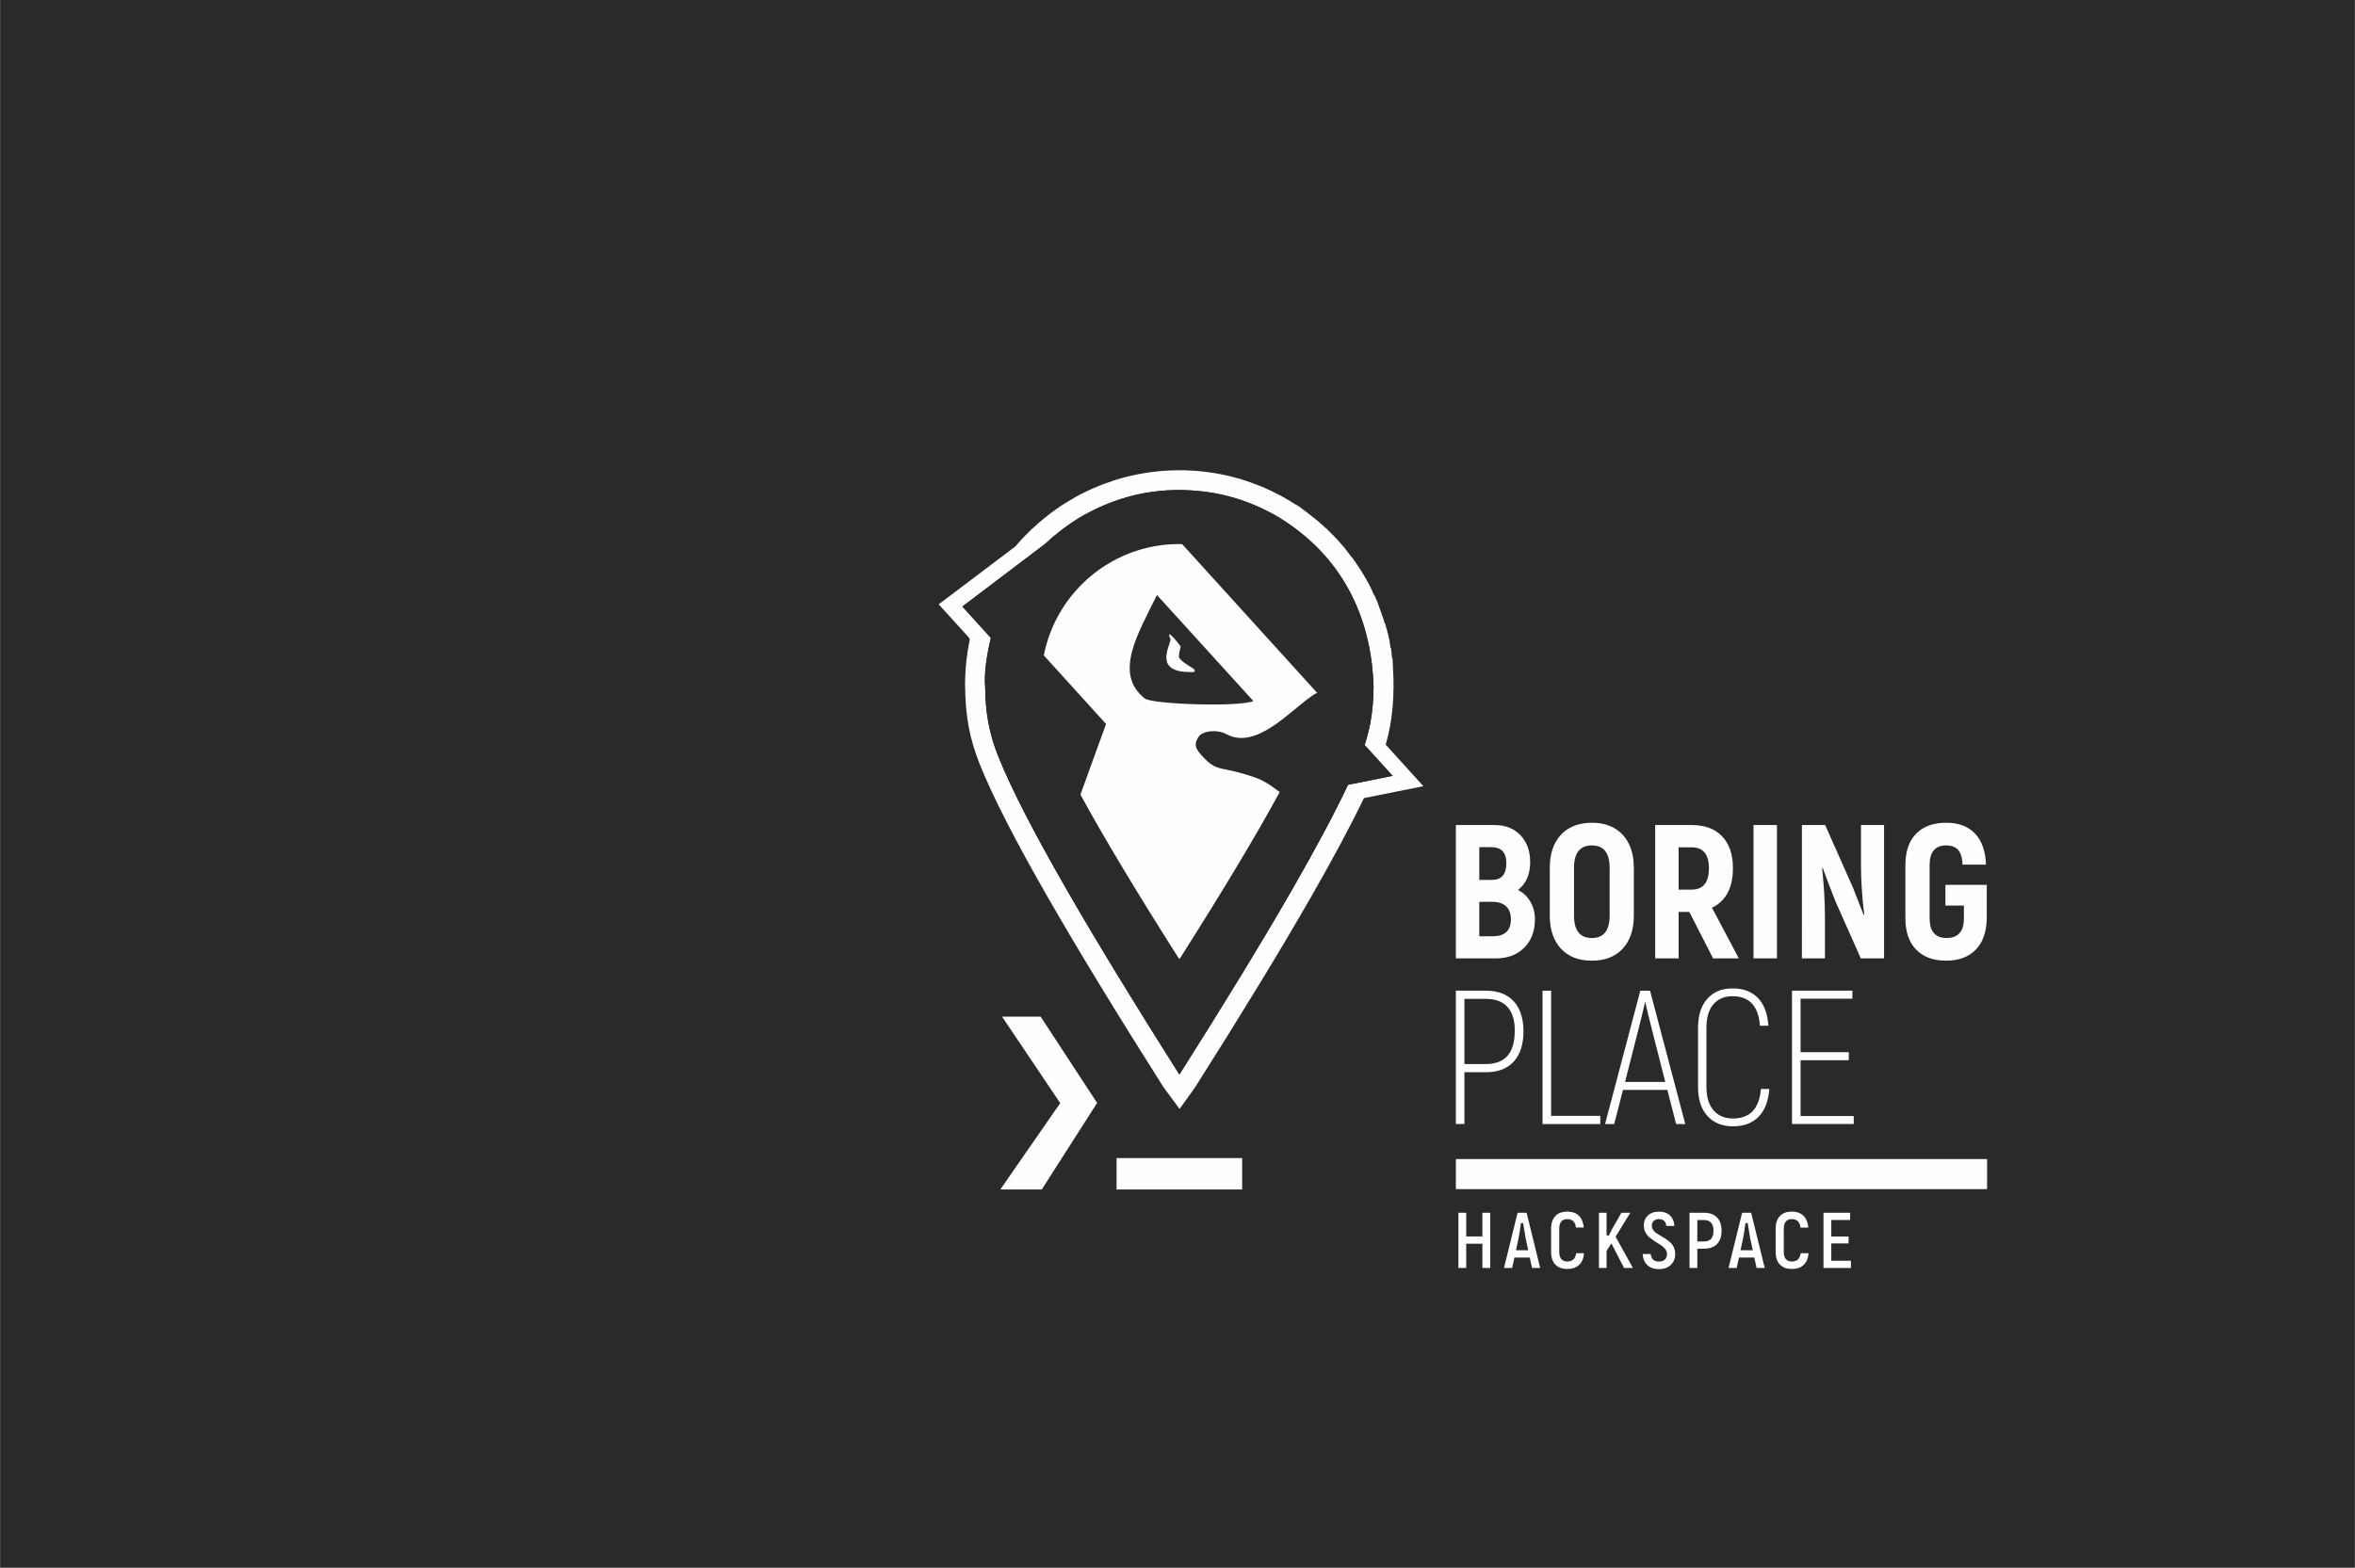 <?xml version="1.0" encoding="UTF-8" standalone="no"?>
<!-- Creator: CorelDRAW 2018 (64-Bit) -->

<svg
   xmlns:dc="http://purl.org/dc/elements/1.1/"
   xmlns:cc="http://creativecommons.org/ns#"
   xmlns:rdf="http://www.w3.org/1999/02/22-rdf-syntax-ns#"
   xmlns:svg="http://www.w3.org/2000/svg"
   xmlns="http://www.w3.org/2000/svg"
   xmlns:sodipodi="http://sodipodi.sourceforge.net/DTD/sodipodi-0.dtd"
   xmlns:inkscape="http://www.inkscape.org/namespaces/inkscape"
   xml:space="preserve"
   width="3.059in"
   height="2.037in"
   version="1.1"
   style="shape-rendering:geometricPrecision; text-rendering:geometricPrecision; image-rendering:optimizeQuality; fill-rule:evenodd; clip-rule:evenodd"
   viewBox="0 0 2166 1442.47"
   id="svg32"
   sodipodi:docname="WhiteOnBlackWithText.svg"
   inkscape:version="0.92.4 (unknown)"><sodipodi:namedview
   pagecolor="#ffffff"
   bordercolor="#666666"
   borderopacity="1"
   objecttolerance="10"
   gridtolerance="10"
   guidetolerance="10"
   inkscape:pageopacity="0"
   inkscape:pageshadow="2"
   inkscape:window-width="2804"
   inkscape:window-height="1664"
   id="namedview34"
   showgrid="false"
   inkscape:zoom="4.8267917"
   inkscape:cx="163.76452"
   inkscape:cy="89.176664"
   inkscape:window-x="0"
   inkscape:window-y="55"
   inkscape:window-maximized="0"
   inkscape:current-layer="svg32" />
 <defs
   id="defs4">
  <style
   type="text/css"
   id="style2">
   <![CDATA[
    .str0 {stroke:#FEFEFE;stroke-width:29.5;stroke-miterlimit:2.613}
    .fil1 {fill:#FEFEFE}
    .fil3 {fill:#373736}
    .fil0 {fill:#2B2A29}
    .fil2 {fill:#FEFEFE;fill-rule:nonzero}
   ]]>
  </style>
 </defs>
 <g
   id="Layer_x0020_1">
  <rect
   class="fil0"
   width="2166"
   height="1442.47"
   id="rect7" />
  <g
   id="_2995417125456">
   <polygon
   class="fil1"
   points="1009.07,1014.78 957.11,935.38 921.61,935.38 975.12,1014.95 920.01,1094.43 958.13,1094.43 "
   id="polygon9" />
   <polygon
   class="fil1"
   points="1142.49,1065.52 1026.94,1065.52 1026.94,1094.41 1142.49,1094.41 "
   id="polygon11" />
  </g>
  <g
   id="_2995406452912">
   <path
   class="fil2"
   d="M1084.72 432.63l4.71 0.11 0 -0.05 0.46 0.06 4.21 0.15 0 -0.03c2.73,0.2 5.44,0.31 8.17,0.54l0.17 0.06c2.42,0.23 4.81,0.45 7.23,0.74l-0.01 0.04c0.86,0.08 1.86,0.32 2.69,0.32l7.23 1.13 -0.01 0.05 2.31 0.42 0.17 0c2.3,0.46 4.58,0.96 6.87,1.48l0.37 0.04 4.56 1.13 -0.01 0.05 4.76 1.24 -0.01 0.04c1.62,0.24 5.19,1.54 6.91,2.09l0.17 0 2.12 0.7 -0.03 0.08 0.2 0.04c5.29,1.83 10.44,3.76 15.58,5.98l0.11 0.11c2.14,0.95 4.25,1.88 6.37,2.88l-0.03 0.07 0.21 0.05c2.86,1.4 5.57,2.75 8.38,4.26l-0.01 0.03 0.13 0.03 4.02 2.26 -0.02 0.04 4.22 2.44 -0.02 0.03 4.03 2.47 -0.02 0.03c2.98,0.89 19.43,14.12 22.68,16.92l-0.04 0.05 0.16 0.06c0.84,0.73 2.75,2.6 3.56,3.14l2.28 2.12 0.19 0c2.08,2.11 4.2,4.2 6.25,6.33l0.18 0 2.94 3.27 0.2 0 2.86 3.34 0.11 0 2.81 3.41 0.25 0c2.76,3.55 5.47,7.02 8.13,10.63l0.25 0 2.45 3.67 0.21 0 2.36 3.73 0.2 0 2.27 3.79 0.21 0 2.18 3.85 0.19 0 2.09 3.9 0.24 0 2 3.96 0.23 0 1.9 4.01 0.18 0c1.21,2.72 2.41,5.47 3.64,8.18l0.38 0 1.61 4.17 0.23 0c1.97,5.49 3.98,10.94 5.81,16.47l0.11 0.17 0.68 2.14 0 0.17 0.78 2.55 0.45 0 0.99 4.43 0.32 0 0.88 4.47 0.29 0 0.77 4.51 0.28 0 1.34 9.12 0.47 0 0.88 9.26 0.44 0c0.34,6.59 0.69,13.12 0.9,19.71 0.02,2.21 0.06,4.43 0.04,6.64l0.06 0 0 0.13 -0.06 0.11c-0.11,12.91 -1.08,24.68 -3.23,36.24 -1.05,5.61 -2.36,11.16 -3.98,16.74l34.66 38.2 -54.72 10.99c-12.23,25.56 -28.65,56.14 -48.65,91.04 -28.64,49.95 -64.71,108.94 -106.48,174.85 -4.86,6.64 -9.6,13.4 -14.4,20.1l-14.83 -20.1c-41.77,-65.91 -77.84,-124.9 -106.48,-174.85 -28.77,-50.18 -50.11,-91.44 -62.28,-121.68 -4.86,-12.09 -8.22,-23.54 -10.41,-35.29 -2.15,-11.55 -3.12,-23.32 -3.23,-36.24l-0.06 -0.11 0 -0.13 0.06 0 -0.07 -1.11 0 -1.11c0,-9.79 0.76,-19.77 2.26,-29.69 0.59,-3.9 1.3,-7.81 2.13,-11.68l-0.97 -1.85 -27.69 -30.45 70.24 -53.04 0.48 -0.61 0.25 0 2.81 -3.41 0.11 0 2.86 -3.34 0.2 0 2.93 -3.27 0.19 0c2.05,-2.13 4.17,-4.23 6.25,-6.33l0.19 0c1.93,-1.81 3.85,-3.51 5.84,-5.25l0.16 -0.06 -0.04 -0.05c3.61,-3.1 7.13,-5.89 10.92,-8.76l0.17 -0.17c2.49,-1.84 5,-3.62 7.55,-5.37l0.13 -0.04c0.47,-0.32 3.57,-2.47 3.91,-2.57l-0.02 -0.03 4.05 -2.48 4.18 -2.45 -0.02 -0.04 4.02 -2.26 0.13 -0.03 -0.01 -0.03 4.07 -2.17 0.18 -0.04 4.12 -2.04 0.21 -0.05 -0.03 -0.07c0.74,-0.35 3.68,-1.81 4.32,-1.96l-0.01 -0.03 2.04 -0.91 0.17 -0.11c2.15,-0.93 4.31,-1.8 6.48,-2.67l0.18 -0.04 4.33 -1.66c1.37,-0.27 5.29,-1.82 6.85,-2.36l0.17 -0.11 2.14 -0.68 0.36 -0.06c1.13,-0.35 3.41,-1.15 4.47,-1.31l-0.01 -0.03c1.21,-0.33 3.55,-1.1 4.7,-1.26l-0.01 -0.03 4.56 -1.13 0.37 -0.04c2.29,-0.51 4.57,-1.02 6.87,-1.48l0.17 0 2.42 -0.43 -0.01 -0.04c1.09,-0.19 3.96,-0.51 4.85,-0.8 1.6,-0.23 3.36,-0.51 4.96,-0.66l-0.01 -0.04c2.41,-0.29 4.81,-0.51 7.23,-0.74l0.17 -0.06c2.73,-0.23 5.44,-0.35 8.16,-0.54l0.01 0.03 4.21 -0.15 0.46 -0.06 0 0.05 4.64 -0.05 0.06 -0.06zm173.23 255.94l-2.83 -3.12c2.29,-6.94 4.03,-13.73 5.31,-20.58 1.95,-10.51 2.84,-21.24 2.94,-33.04 -2.02,-56.08 -22.23,-115.32 -86,-155.13l-3.68 -2.18c-28.29,-15.95 -56.51,-23.36 -88.96,-23.67 -33.64,0 -63.74,8.81 -92.67,25.87 -11.34,7.11 -21.54,14.94 -30.65,23.55l-17.2 13.03 -0 0.01 -10.96 8.3 -48.13 36.47 20.19 22.21 2.93 3.23 3.1 3.41c-3.62,14.9 -6.45,32.68 -5.25,44.92 0.09,11.8 0.97,22.53 2.93,33.04 1.95,10.47 4.99,20.77 9.41,31.76 11.78,29.27 32.76,69.78 61.2,119.37 28.26,49.28 63.86,107.53 105.11,172.64 41.25,-65.12 76.85,-123.36 105.11,-172.64 20.94,-36.53 37.84,-68.12 50,-93.93l4.48 -0.9 4.47 -0.9 32.09 -6.45 -20.1 -22.16 -2.82 -3.1 0 -0z"
   id="path14" />
   <path
   class="fil1 str0"
   d="M1084.72 500.78l0 0c1.1,0 2.19,0.01 3.28,0.04l0 0c1.09,0.03 2.18,0.07 3.26,0.12l0 0c1.08,0.06 2.16,0.12 3.24,0.21l0 0c1.07,0.08 2.15,0.18 3.21,0.28l0 0c1.06,0.11 2.13,0.23 3.19,0.37l0 0c1.06,0.13 2.11,0.28 3.16,0.44l0 0c1.05,0.16 2.1,0.33 3.14,0.52l0 0c1.04,0.19 2.08,0.38 3.11,0.6l0 0c1.03,0.21 2.06,0.43 3.09,0.67l0 0c1.02,0.24 2.04,0.49 3.06,0.75l0 0c1.01,0.26 2.02,0.54 3.03,0.82l0 0c1,0.29 2,0.58 3,0.89l0 0c1,0.31 1.98,0.63 2.97,0.96l0 0c0.98,0.33 1.96,0.68 2.94,1.03l0 0c0.97,0.36 1.94,0.72 2.9,1.1l0 0c0.96,0.38 1.92,0.77 2.87,1.17l0 0c0.95,0.4 1.89,0.81 2.83,1.24l0 0c0.94,0.42 1.87,0.86 2.79,1.3l0 0c0.93,0.45 1.84,0.9 2.76,1.37l0 0c0.91,0.47 1.82,0.94 2.72,1.44l0 0c0.9,0.49 1.79,0.99 2.68,1.5l0 0c1.77,1.02 3.52,2.08 5.24,3.18l0 0c0.86,0.55 1.71,1.11 2.55,1.68l0 0c0.84,0.57 1.68,1.15 2.51,1.74l0 0c0.83,0.59 1.65,1.19 2.47,1.8l0 0c0.82,0.61 1.63,1.23 2.42,1.86l0 0c0.8,0.63 1.59,1.27 2.38,1.92l0 0c0.79,0.65 1.56,1.3 2.33,1.97l0 0c0.77,0.66 1.53,1.34 2.28,2.02l0 0c0.75,0.68 1.49,1.37 2.23,2.08l0 0c0.74,0.7 1.46,1.41 2.18,2.13l0 0c0.72,0.72 1.42,1.44 2.13,2.18l0 0c0.7,0.74 1.39,1.48 2.08,2.23l0 0c0.69,0.75 1.36,1.51 2.02,2.28l0 0c0.66,0.77 1.32,1.54 1.97,2.33l0 0c0.65,0.78 1.29,1.58 1.91,2.38l0 0c0.63,0.8 1.25,1.61 1.86,2.42l0 0c0.61,0.81 1.21,1.64 1.8,2.47l0 0c0.59,0.83 1.17,1.67 1.74,2.51l0 0c0.57,0.84 1.13,1.69 1.68,2.56l0 0c0.55,0.86 1.09,1.73 1.62,2.6l0 0c0.53,0.87 1.05,1.75 1.56,2.64l0 0c0.51,0.89 1.01,1.78 1.5,2.68l0 0c0.49,0.9 0.97,1.81 1.44,2.72l0 0c0.47,0.91 0.93,1.83 1.37,2.76l0 0c0.45,0.93 0.88,1.86 1.3,2.8l0 0c0.42,0.94 0.84,1.88 1.24,2.83l0 0c0.4,0.95 0.79,1.91 1.17,2.87l0 0c0.38,0.96 0.75,1.93 1.1,2.9l0 0c0.36,0.97 0.7,1.95 1.03,2.94l0 0c0.33,0.98 0.65,1.97 0.96,2.97l0 0c0.31,1 0.61,2 0.89,3l0 0c0.29,1 0.56,2.01 0.82,3.03l0 0c0.26,1.01 0.51,2.03 0.75,3.06l0 0c0.24,1.02 0.46,2.05 0.67,3.09l0 0c0.21,1.03 0.41,2.07 0.6,3.11l0 0c0.19,1.04 0.36,2.09 0.52,3.14l0 0c0.16,1.05 0.31,2.1 0.44,3.16l0 0c0.13,1.06 0.26,2.13 0.37,3.19l0 0c0.11,1.07 0.2,2.14 0.28,3.22l0 0c0.08,1.07 0.15,2.15 0.2,3.24l0 0c0.06,1.08 0.09,2.17 0.12,3.26l0 0c0.03,1.09 0.04,2.18 0.04,3.28l0 0 0 0 0 0.77 -0 0.05 -0 0.72 0 0.09c-0.14,16.77 -2.5,30.48 -8.78,46.1 -16.52,41.06 -58.68,113.29 -116.75,204.93l-1.49 2.07 -1.53 -2.07c-58.07,-91.64 -100.23,-163.87 -116.75,-204.93 -6.28,-15.62 -8.64,-29.33 -8.78,-46.1l-0 -0.09 -0 -0.72 0 -0.05 -0 -0.77c0,-1.1 0.01,-2.19 0.04,-3.28l0 0c0.03,-1.09 0.07,-2.18 0.12,-3.26l0 0c0.05,-1.08 0.12,-2.16 0.2,-3.24l0 0c0.08,-1.08 0.18,-2.15 0.28,-3.22l0 0c0.11,-1.07 0.23,-2.13 0.36,-3.19l0 0c0.13,-1.06 0.28,-2.11 0.44,-3.16l0 0c0.16,-1.05 0.33,-2.1 0.52,-3.14l0 0c0.19,-1.04 0.38,-2.08 0.6,-3.11l0 0c0.21,-1.03 0.43,-2.06 0.67,-3.09l0 0c0.23,-1.03 0.48,-2.05 0.74,-3.06l0 0c0.26,-1.01 0.54,-2.02 0.82,-3.03l0 0c0.28,-1.01 0.58,-2.01 0.89,-3l0 0c0.31,-0.99 0.63,-1.98 0.96,-2.97l0 0c0.33,-0.98 0.68,-1.96 1.03,-2.94l0 0c0.36,-0.97 0.72,-1.94 1.1,-2.9l0 0c0.38,-0.96 0.77,-1.92 1.17,-2.87l0 0c0.4,-0.95 0.81,-1.89 1.24,-2.83l0 0c0.42,-0.94 0.86,-1.87 1.3,-2.8l0 0c0.44,-0.93 0.9,-1.85 1.37,-2.76l0 0c0.47,-0.91 0.94,-1.82 1.43,-2.72l0 0c0.49,-0.9 0.99,-1.79 1.5,-2.68l0 0c0.51,-0.89 1.03,-1.77 1.56,-2.64l0 0c0.53,-0.87 1.07,-1.74 1.62,-2.6l0 0c0.55,-0.86 1.11,-1.71 1.68,-2.56l0 0c0.57,-0.84 1.15,-1.68 1.74,-2.51l0 0c0.59,-0.83 1.19,-1.65 1.8,-2.47l0 0c0.61,-0.82 1.23,-1.62 1.86,-2.42l0 0c0.63,-0.8 1.27,-1.59 1.91,-2.38l0 0c0.65,-0.78 1.3,-1.56 1.97,-2.33l0 0c0.67,-0.77 1.34,-1.53 2.02,-2.28l0 0c0.68,-0.75 1.37,-1.49 2.08,-2.23l0 0c0.7,-0.74 1.41,-1.46 2.13,-2.18l0 0c0.72,-0.72 1.44,-1.43 2.18,-2.13l0 0c0.74,-0.7 1.48,-1.4 2.23,-2.08l0 0c0.75,-0.69 1.51,-1.36 2.28,-2.02l0 0c0.77,-0.67 1.54,-1.32 2.33,-1.97l0 0c0.78,-0.65 1.58,-1.29 2.38,-1.92l0 0c0.8,-0.63 1.61,-1.25 2.42,-1.86l0 0c0.82,-0.61 1.64,-1.21 2.47,-1.8l0 0c0.83,-0.59 1.67,-1.17 2.51,-1.74l0 0c0.84,-0.57 1.7,-1.13 2.56,-1.68l0 0c1.72,-1.1 3.46,-2.16 5.24,-3.18l0 0c0.89,-0.51 1.78,-1.01 2.68,-1.5l0 0c0.9,-0.49 1.81,-0.97 2.72,-1.44l0 0c0.91,-0.47 1.83,-0.93 2.75,-1.37l0 0c0.93,-0.45 1.86,-0.88 2.79,-1.3l0 0c0.94,-0.42 1.88,-0.84 2.83,-1.24l0 0c0.95,-0.4 1.9,-0.79 2.87,-1.17l0 0c0.96,-0.38 1.93,-0.75 2.9,-1.1l0 0c0.97,-0.35 1.95,-0.7 2.93,-1.03l0 0c0.98,-0.33 1.97,-0.66 2.97,-0.96l0 0c1,-0.31 1.99,-0.61 3,-0.89l0 0c1,-0.29 2.01,-0.56 3.03,-0.82l0 0c1.01,-0.26 2.03,-0.51 3.06,-0.75l0 0c1.03,-0.24 2.05,-0.46 3.09,-0.67l0 0c1.03,-0.21 2.07,-0.41 3.11,-0.6l0 0c1.04,-0.19 2.09,-0.36 3.14,-0.52l0 0c1.05,-0.16 2.11,-0.31 3.17,-0.44l0 0c1.06,-0.13 2.12,-0.26 3.19,-0.37l0 0c1.07,-0.11 2.14,-0.2 3.21,-0.28l0 0c1.08,-0.08 2.15,-0.15 3.24,-0.21l0 0c1.08,-0.06 2.17,-0.09 3.26,-0.12l0 0c1.09,-0.03 2.18,-0.04 3.28,-0.04zm-127.04 127.04l0 0 0 0z"
   id="path16" />
   <path
   class="fil3 str0"
   d="M1064.16 547.53c-17.25,35.28 -40.28,72.46 -11.24,95.36 6.98,5.38 87.7,8 99.86,2.32l-88.62 -97.68zm21.76 47.41c0,0 -1.78,7 -1.63,9.55 0.15,2.73 8.78,8.17 10.79,9.34 5.51,2.97 5,5.45 -0.62,4.68 -31.96,0.11 -19.73,-21.5 -17.78,-29.8 -5.32,-12.68 6.8,3.01 9.24,6.23z"
   id="path18" />
   <path
   class="fil1"
   d="M1084.72 500.78l0 0c1.1,0 2.19,0.01 3.28,0.04l0 0c1.09,0.03 2.18,0.07 3.26,0.12l0 0c1.08,0.06 2.16,0.12 3.24,0.21l0 0c1.07,0.08 2.15,0.18 3.21,0.28l0 0c1.06,0.11 2.13,0.23 3.19,0.37l0 0c1.06,0.13 2.11,0.28 3.16,0.44l0 0c1.05,0.16 2.1,0.33 3.14,0.52l0 0c1.04,0.19 2.08,0.38 3.11,0.6l0 0c1.03,0.21 2.06,0.43 3.09,0.67l0 0c1.02,0.24 2.04,0.49 3.06,0.75l0 0c1.01,0.26 2.02,0.54 3.03,0.82l0 0c1,0.29 2,0.58 3,0.89l0 0c1,0.31 1.98,0.63 2.97,0.96l0 0c0.98,0.33 1.96,0.68 2.94,1.03l0 0c0.97,0.36 1.94,0.72 2.9,1.1l0 0c0.96,0.38 1.92,0.77 2.87,1.17l0 0c0.95,0.4 1.89,0.81 2.83,1.24l0 0c0.94,0.42 1.87,0.86 2.79,1.3l0 0c0.93,0.45 1.84,0.9 2.76,1.37l0 0c0.91,0.47 1.82,0.94 2.72,1.44l0 0c0.9,0.49 1.79,0.99 2.68,1.5l0 0c1.77,1.02 3.52,2.08 5.24,3.18l0 0c0.86,0.55 1.71,1.11 2.55,1.68l0 0c0.84,0.57 1.68,1.15 2.51,1.74l0 0c0.83,0.59 1.65,1.19 2.47,1.8l0 0c0.82,0.61 1.63,1.23 2.42,1.86l0 0c0.8,0.63 1.59,1.27 2.38,1.92l0 0c0.79,0.65 1.56,1.3 2.33,1.97l0 0c0.77,0.66 1.53,1.34 2.28,2.02l0 0c0.75,0.68 1.49,1.37 2.23,2.08l0 0c0.74,0.7 1.46,1.41 2.18,2.13l0 0c0.72,0.72 1.42,1.44 2.13,2.18l0 0c0.7,0.74 1.39,1.48 2.08,2.23l0 0c0.69,0.75 1.36,1.51 2.02,2.28l0 0c0.66,0.77 1.32,1.54 1.97,2.33l0 0c0.65,0.78 1.29,1.58 1.91,2.38l0 0c0.63,0.8 1.25,1.61 1.86,2.42l0 0c0.61,0.81 1.21,1.64 1.8,2.47l0 0c0.59,0.83 1.17,1.67 1.74,2.51l0 0c0.57,0.84 1.13,1.69 1.68,2.56l0 0c0.55,0.86 1.09,1.73 1.62,2.6l0 0c0.53,0.87 1.05,1.75 1.56,2.64l0 0c0.51,0.89 1.01,1.78 1.5,2.68l0 0c0.49,0.9 0.97,1.81 1.44,2.72l0 0c0.47,0.91 0.93,1.83 1.37,2.76l0 0c0.45,0.93 0.88,1.86 1.3,2.8l0 0c0.42,0.94 0.84,1.88 1.24,2.83l0 0c0.4,0.95 0.79,1.91 1.17,2.87l0 0c0.38,0.96 0.75,1.93 1.1,2.9l0 0c0.36,0.97 0.7,1.95 1.03,2.94l0 0c0.33,0.98 0.65,1.97 0.96,2.97l0 0c0.31,1 0.61,2 0.89,3l0 0c0.29,1 0.56,2.01 0.82,3.03l0 0c0.26,1.01 0.51,2.03 0.75,3.06l0 0c0.24,1.02 0.46,2.05 0.67,3.09l0 0c0.21,1.03 0.41,2.07 0.6,3.11l0 0c0.19,1.04 0.36,2.09 0.52,3.14l0 0c0.16,1.05 0.31,2.1 0.44,3.16l0 0c0.13,1.06 0.26,2.13 0.37,3.19l0 0c0.11,1.07 0.2,2.14 0.28,3.22l0 0c0.08,1.07 0.15,2.15 0.2,3.24l0 0c0.06,1.08 0.09,2.17 0.12,3.26l0 0c0.03,1.09 0.04,2.18 0.04,3.28l0 0 0 0 0 0.77 -0 0.05 -0 0.72 0 0.09c-0.14,16.77 -2.5,30.48 -8.78,46.1 -16.52,41.06 -58.68,113.29 -116.75,204.93l-1.49 2.07 -1.53 -2.07c-58.07,-91.64 -100.23,-163.87 -116.75,-204.93 -6.28,-15.62 -8.64,-29.33 -8.78,-46.1l-0 -0.09 -0 -0.72 0 -0.05 -0 -0.77c0,-1.1 0.01,-2.19 0.04,-3.28l0 0c0.03,-1.09 0.07,-2.18 0.12,-3.26l0 0c0.05,-1.08 0.12,-2.16 0.2,-3.24l0 0c0.08,-1.08 0.18,-2.15 0.28,-3.22l0 0c0.11,-1.07 0.23,-2.13 0.36,-3.19l0 0c0.13,-1.06 0.28,-2.11 0.44,-3.16l0 0c0.16,-1.05 0.33,-2.1 0.52,-3.14l0 0c0.19,-1.04 0.38,-2.08 0.6,-3.11l0 0c0.21,-1.03 0.43,-2.06 0.67,-3.09l0 0c0.23,-1.03 0.48,-2.05 0.74,-3.06l0 0c0.26,-1.01 0.54,-2.02 0.82,-3.03l0 0c0.28,-1.01 0.58,-2.01 0.89,-3l0 0c0.31,-0.99 0.63,-1.98 0.96,-2.97l0 0c0.33,-0.98 0.68,-1.96 1.03,-2.94l0 0c0.36,-0.97 0.72,-1.94 1.1,-2.9l0 0c0.38,-0.96 0.77,-1.92 1.17,-2.87l0 0c0.4,-0.95 0.81,-1.89 1.24,-2.83l0 0c0.42,-0.94 0.86,-1.87 1.3,-2.8l0 0c0.44,-0.93 0.9,-1.85 1.37,-2.76l0 0c0.47,-0.91 0.94,-1.82 1.43,-2.72l0 0c0.49,-0.9 0.99,-1.79 1.5,-2.68l0 0c0.51,-0.89 1.03,-1.77 1.56,-2.64l0 0c0.53,-0.87 1.07,-1.74 1.62,-2.6l0 0c0.55,-0.86 1.11,-1.71 1.68,-2.56l0 0c0.57,-0.84 1.15,-1.68 1.74,-2.51l0 0c0.59,-0.83 1.19,-1.65 1.8,-2.47l0 0c0.61,-0.82 1.23,-1.62 1.86,-2.42l0 0c0.63,-0.8 1.27,-1.59 1.91,-2.38l0 0c0.65,-0.78 1.3,-1.56 1.97,-2.33l0 0c0.67,-0.77 1.34,-1.53 2.02,-2.28l0 0c0.68,-0.75 1.37,-1.49 2.08,-2.23l0 0c0.7,-0.74 1.41,-1.46 2.13,-2.18l0 0c0.72,-0.72 1.44,-1.43 2.18,-2.13l0 0c0.74,-0.7 1.48,-1.4 2.23,-2.08l0 0c0.75,-0.69 1.51,-1.36 2.28,-2.02l0 0c0.77,-0.67 1.54,-1.32 2.33,-1.97l0 0c0.78,-0.65 1.58,-1.29 2.38,-1.92l0 0c0.8,-0.63 1.61,-1.25 2.42,-1.86l0 0c0.82,-0.61 1.64,-1.21 2.47,-1.8l0 0c0.83,-0.59 1.67,-1.17 2.51,-1.74l0 0c0.84,-0.57 1.7,-1.13 2.56,-1.68l0 0c1.72,-1.1 3.46,-2.16 5.24,-3.18l0 0c0.89,-0.51 1.78,-1.01 2.68,-1.5l0 0c0.9,-0.49 1.81,-0.97 2.72,-1.44l0 0c0.91,-0.47 1.83,-0.93 2.75,-1.37l0 0c0.93,-0.45 1.86,-0.88 2.79,-1.3l0 0c0.94,-0.42 1.88,-0.84 2.83,-1.24l0 0c0.95,-0.4 1.9,-0.79 2.87,-1.17l0 0c0.96,-0.38 1.93,-0.75 2.9,-1.1l0 0c0.97,-0.35 1.95,-0.7 2.93,-1.03l0 0c0.98,-0.33 1.97,-0.66 2.97,-0.96l0 0c1,-0.31 1.99,-0.61 3,-0.89l0 0c1,-0.29 2.01,-0.56 3.03,-0.82l0 0c1.01,-0.26 2.03,-0.51 3.06,-0.75l0 0c1.03,-0.24 2.05,-0.46 3.09,-0.67l0 0c1.03,-0.21 2.07,-0.41 3.11,-0.6l0 0c1.04,-0.19 2.09,-0.36 3.14,-0.52l0 0c1.05,-0.16 2.11,-0.31 3.17,-0.44l0 0c1.06,-0.13 2.12,-0.26 3.19,-0.37l0 0c1.07,-0.11 2.14,-0.2 3.21,-0.28l0 0c1.08,-0.08 2.15,-0.15 3.24,-0.21l0 0c1.08,-0.06 2.17,-0.09 3.26,-0.12l0 0c1.09,-0.03 2.18,-0.04 3.28,-0.04zm-127.04 127.04l0 0 0 0z"
   id="path20" />
   <path
   class="fil3"
   d="M1064.16 547.53c-17.25,35.28 -40.28,72.46 -11.24,95.36 6.98,5.38 87.7,8 99.86,2.32l-88.62 -97.68zm21.76 47.41c0,0 -1.78,7 -1.63,9.55 0.15,2.73 8.78,8.17 10.79,9.34 5.51,2.97 5,5.45 -0.62,4.68 -31.96,0.11 -19.73,-21.5 -17.78,-29.8 -5.32,-12.68 6.8,3.01 9.24,6.23z"
   id="path22" />
   <path
   class="fil0"
   d="M1257.96 688.57l0 0 2.82 3.1 20.1 22.16 -32.09 6.45 -4.47 0.9 -4.48 0.9c-12.16,25.81 -29.06,57.4 -50,93.93 -28.25,49.28 -63.86,107.52 -105.11,172.64 -41.24,-65.11 -76.85,-123.36 -105.11,-172.64 -28.43,-49.6 -49.42,-90.1 -61.2,-119.37 -4.42,-10.99 -7.46,-21.29 -9.41,-31.76 -1.95,-10.51 -2.84,-21.24 -2.93,-33.04 -1.2,-12.23 1.63,-30.02 5.25,-44.92l-3.1 -3.41 -2.93 -3.23 -20.19 -22.21 48.13 -36.47 10.96 -8.3 0 -0.01 17.2 -13.03c9.11,-8.61 19.3,-16.44 30.65,-23.55 28.93,-17.06 59.04,-25.87 92.67,-25.87 32.46,0.31 60.67,7.72 88.96,23.67l3.68 2.18c63.77,39.81 84.67,101.17 86,155.13 -0.1,11.8 -0.98,22.53 -2.94,33.04 -1.27,6.85 -3.02,13.63 -5.31,20.58l2.83 3.12z"
   id="path24" />
   <path
   class="fil1"
   d="M1084.72 500.56l0 0c0.84,0 1.68,0.01 2.52,0.03l124.24 136.94 -0.01 0.1c-1.43,0.37 -2.89,1.29 -4.98,2.77 -19.51,13.2 -51.13,49.96 -78.42,35.11 -8.57,-4.66 -22.13,-3.29 -25.88,2.65 -4.35,6.89 -3.1,10.91 5.85,19.87 6.05,6.19 10.32,8.41 19.76,10.05 7.37,1.43 21.08,4.82 31.12,9.1 4.83,2.06 11.21,6.3 18.05,11.57 -21.64,40.03 -52.79,91.63 -90.75,151.52l-1.49 2.07 -1.53 -2.07c-37.22,-58.73 -67.9,-109.49 -89.48,-149.18l23.55 -64.99 -57.23 -63.06 0.21 -1.04 0 0c0.21,-1.03 0.43,-2.06 0.67,-3.09l0 0c0.23,-1.03 0.48,-2.05 0.74,-3.06l0 0c0.26,-1.01 0.54,-2.02 0.82,-3.03l0 0c0.28,-1.01 0.58,-2.01 0.89,-3l0 0c0.31,-0.99 0.63,-1.98 0.96,-2.97l0 0c0.33,-0.98 0.68,-1.96 1.03,-2.94l0 0c0.36,-0.97 0.72,-1.94 1.1,-2.9l0 0c0.38,-0.96 0.77,-1.92 1.17,-2.87l0 0c0.4,-0.95 0.81,-1.89 1.24,-2.83l0 0c0.42,-0.94 0.86,-1.87 1.3,-2.8l0 0c0.44,-0.93 0.9,-1.85 1.37,-2.76l0 0c0.47,-0.91 0.94,-1.82 1.43,-2.72l0 0c0.49,-0.9 0.99,-1.79 1.5,-2.68l0 0c0.51,-0.89 1.03,-1.77 1.56,-2.64l0 0c0.53,-0.87 1.07,-1.74 1.62,-2.6l0 0c0.55,-0.86 1.11,-1.71 1.68,-2.56l0 0c0.57,-0.84 1.15,-1.68 1.74,-2.51l0 0c0.59,-0.83 1.19,-1.65 1.8,-2.47l0 0c0.61,-0.82 1.23,-1.62 1.86,-2.42l0 0c0.63,-0.8 1.27,-1.59 1.91,-2.38l0 0c0.65,-0.78 1.3,-1.56 1.97,-2.33l0 0c0.67,-0.77 1.34,-1.53 2.02,-2.28l0 0c0.68,-0.75 1.37,-1.49 2.08,-2.23l0 0c0.7,-0.74 1.41,-1.46 2.13,-2.18l0 0c0.72,-0.72 1.44,-1.43 2.18,-2.13l0 0c0.74,-0.7 1.48,-1.4 2.23,-2.08l0 0c0.75,-0.69 1.51,-1.36 2.28,-2.02l0 0c0.77,-0.67 1.54,-1.32 2.33,-1.97l0 0c0.78,-0.65 1.58,-1.29 2.38,-1.92l0 0c0.8,-0.63 1.61,-1.25 2.42,-1.86l0 0c0.82,-0.61 1.64,-1.21 2.47,-1.8l0 0c0.83,-0.59 1.67,-1.17 2.51,-1.74l0 0c0.84,-0.57 1.7,-1.13 2.56,-1.68l0 0c1.72,-1.1 3.46,-2.16 5.24,-3.18l0 0c0.89,-0.51 1.78,-1.01 2.68,-1.5l0 0c0.9,-0.49 1.81,-0.97 2.72,-1.44l0 0c0.91,-0.47 1.83,-0.93 2.75,-1.37l0 0c0.93,-0.45 1.86,-0.88 2.79,-1.3l0 0c0.94,-0.42 1.88,-0.84 2.83,-1.24l0 0c0.95,-0.4 1.9,-0.79 2.87,-1.17l0 0c0.96,-0.38 1.93,-0.75 2.9,-1.1l0 0c0.97,-0.35 1.95,-0.7 2.93,-1.03l0 0c0.98,-0.33 1.97,-0.66 2.97,-0.96l0 0c1,-0.31 1.99,-0.61 3,-0.89l0 0c1,-0.29 2.01,-0.56 3.03,-0.82l0 0c1.01,-0.26 2.03,-0.51 3.06,-0.75l0 0c1.03,-0.24 2.05,-0.46 3.09,-0.67l0 0c1.03,-0.21 2.07,-0.41 3.11,-0.6l0 0c1.04,-0.19 2.09,-0.36 3.14,-0.52l0 0c1.05,-0.16 2.11,-0.31 3.17,-0.44l0 0c1.06,-0.13 2.12,-0.26 3.19,-0.37l0 0c1.07,-0.11 2.14,-0.2 3.21,-0.28l0 0c1.08,-0.08 2.15,-0.15 3.24,-0.21l0 0c1.08,-0.06 2.17,-0.09 3.26,-0.12l0 0c1.09,-0.03 2.18,-0.04 3.28,-0.04z"
   id="path26" />
   <path
   class="fil0"
   d="M1064.08 547.46c-17.25,35.28 -40.21,72.31 -11.16,95.22 6.98,5.38 87.7,8 99.86,2.32l-88.69 -97.54zm21.84 47.27c0,0 -1.78,7 -1.63,9.55 0.15,2.73 8.78,8.17 10.79,9.34 5.51,2.97 5,5.45 -0.62,4.68 -31.96,0.11 -19.73,-21.5 -17.78,-29.8 -5.32,-12.68 6.8,3.01 9.24,6.23z"
   id="path28" />
  </g>
 </g>
<path
   class="fil6 str6"
   d="m 1362.391,1114.785 h 9.369 v 52.9 h -9.369 v -22.297 h -12.772 v 22.297 h -9.295 v -52.9 h 9.295 v 21.762 h 12.772 z m 45.888,52.9 -2.118,-9.6 h -12.393 l -2.118,9.6 h -9.674 l 13.003,-52.9 h 9.979 l 13.003,52.9 h -9.674 z m -12.624,-18.441 h 8.619 l -2.118,-9.83 c -0.404,-2.019 -1.104,-6.345 -2.118,-13.003 h -0.223 c -0.709,5.488 -1.384,9.822 -2.043,13.003 z m 45.814,19.347 c -4.993,0 -8.883,-1.45 -11.676,-4.343 -2.793,-2.892 -4.194,-7.045 -4.194,-12.434 v -21.16 c 0,-5.438 1.401,-9.624 4.194,-12.541 2.793,-2.925 6.691,-4.384 11.676,-4.384 5.035,0 8.957,1.45 11.75,4.342 2.793,2.892 4.318,7.045 4.573,12.434 h -9.295 c -0.148,-2.719 -0.807,-4.697 -1.969,-5.933 -1.162,-1.236 -2.868,-1.854 -5.133,-1.854 -4.136,0 -6.196,2.645 -6.196,7.935 v 21.16 c 0,5.191 2.093,7.787 6.279,7.787 2.315,0 4.054,-0.618 5.216,-1.854 1.162,-1.236 1.837,-3.164 2.043,-5.784 h 9.295 c -0.198,5.34 -1.722,9.451 -4.573,12.319 -2.843,2.868 -6.839,4.309 -11.981,4.309 z m 51.631,-0.906 -11.107,-21.539 -3.247,5.068 v 16.472 h -9.146 v -52.9 h 9.146 v 21.688 l 3.098,-6.196 8.841,-15.491 h 10.728 l -14.214,23.047 16.48,29.853 z m 44.455,-3.172 c -2.876,2.818 -6.773,4.235 -11.717,4.235 -4.936,0 -8.825,-1.417 -11.676,-4.235 -2.843,-2.818 -4.293,-6.748 -4.342,-11.791 h 9.525 c 0.049,4.639 2.241,6.955 6.575,6.955 2.068,0 3.626,-0.544 4.689,-1.623 1.063,-1.079 1.59,-2.505 1.59,-4.268 0,-1.458 -0.527,-2.843 -1.59,-4.153 -1.055,-1.31 -2.365,-2.431 -3.93,-3.362 -1.557,-0.931 -3.271,-2.019 -5.133,-3.247 -1.862,-1.236 -3.576,-2.48 -5.142,-3.741 -1.557,-1.261 -2.868,-2.925 -3.93,-4.993 -1.055,-2.068 -1.582,-4.334 -1.582,-6.798 0,-4.029 1.351,-7.325 4.046,-9.896 2.695,-2.571 6.337,-3.856 10.918,-3.856 4.738,0 8.454,1.36 11.149,4.079 2.694,2.719 4.071,6.452 4.12,11.19 h -9.525 c -0.049,-4.186 -1.969,-6.279 -5.743,-6.279 -1.714,0 -3.057,0.453 -4.046,1.36 -0.981,0.906 -1.475,2.118 -1.475,3.626 0,1.261 0.387,2.414 1.17,3.477 0.783,1.055 1.813,2.019 3.098,2.868 1.286,0.857 2.695,1.714 4.235,2.571 1.533,0.857 3.057,1.813 4.573,2.868 1.516,1.063 2.909,2.216 4.194,3.477 1.285,1.261 2.315,2.826 3.098,4.689 0.783,1.862 1.17,3.93 1.17,6.197 0,4.285 -1.434,7.836 -4.309,10.654 z m 30.018,-49.728 c 5.34,0 9.501,1.549 12.475,4.647 2.975,3.098 4.458,7.416 4.458,12.961 0,5.545 -1.483,9.847 -4.458,12.92 -2.975,3.073 -7.128,4.614 -12.475,4.614 h -5.364 v 17.757 h -9.295 v -52.9 z m -0.074,26.376 c 4.985,0 7.482,-2.925 7.482,-8.767 0,-5.842 -2.497,-8.767 -7.482,-8.767 h -5.29 v 17.535 z m 47.322,26.524 -2.118,-9.6 h -12.393 l -2.118,9.6 h -9.674 l 13.003,-52.9 h 9.979 l 13.003,52.9 h -9.674 z m -12.624,-18.441 h 8.619 l -2.118,-9.83 c -0.404,-2.019 -1.104,-6.345 -2.118,-13.003 h -0.223 c -0.709,5.488 -1.384,9.822 -2.043,13.003 z m 45.814,19.347 c -4.993,0 -8.883,-1.45 -11.676,-4.343 -2.793,-2.892 -4.194,-7.045 -4.194,-12.434 v -21.16 c 0,-5.438 1.401,-9.624 4.194,-12.541 2.793,-2.925 6.691,-4.384 11.676,-4.384 5.035,0 8.957,1.45 11.75,4.342 2.793,2.892 4.318,7.045 4.573,12.434 h -9.295 c -0.148,-2.719 -0.807,-4.697 -1.969,-5.933 -1.162,-1.236 -2.868,-1.854 -5.133,-1.854 -4.136,0 -6.197,2.645 -6.197,7.935 v 21.16 c 0,5.191 2.093,7.787 6.279,7.787 2.315,0 4.054,-0.618 5.216,-1.854 1.162,-1.236 1.837,-3.164 2.043,-5.784 h 9.295 c -0.198,5.34 -1.722,9.451 -4.573,12.319 -2.843,2.868 -6.839,4.309 -11.981,4.309 z m 37.426,-9.674 h 18.062 v 8.767 h -27.357 v -52.9 h 26.607 v 8.767 h -17.312 v 13.077 h 15.87 v 8.462 h -15.87 z"
   id="path299"
   inkscape:connector-curvature="0"
   style="clip-rule:evenodd;fill:#fefefe;fill-opacity:1;fill-rule:nonzero;stroke:#2b2a29;stroke-width:2.126;stroke-miterlimit:2.613;image-rendering:optimizeQuality;shape-rendering:geometricPrecision;text-rendering:geometricPrecision" /><path
   class="fil6"
   d="m 1396.174,818.865 c 4.903,2.455 8.734,6.081 11.478,10.868 2.744,4.796 4.12,10.168 4.12,16.126 0,10.868 -3.304,19.57 -9.904,26.121 -6.6,6.543 -15.219,9.814 -25.857,9.814 h -36.981 V 759.101 h 35.934 c 9.698,0 17.526,3.123 23.492,9.377 5.957,6.246 8.94,14.519 8.94,24.802 0,11.215 -3.741,19.751 -11.214,25.593 z m -24.538,-39.436 h -11.041 v 30.15 h 11.742 c 8.767,0 13.143,-5.142 13.143,-15.425 0,-9.822 -4.614,-14.725 -13.843,-14.725 z m 1.055,82.029 c 11.338,0 16.999,-5.199 16.999,-15.598 0,-5.257 -1.491,-9.262 -4.466,-12.006 -2.983,-2.752 -7.218,-4.12 -12.706,-4.12 h -11.923 v 31.724 z m 91.496,22.437 c -12.154,0 -21.646,-3.683 -28.485,-11.042 -6.839,-7.358 -10.259,-17.526 -10.259,-30.496 v -43.82 c 0,-12.97 3.42,-23.138 10.259,-30.496 6.839,-7.358 16.332,-11.042 28.485,-11.042 12.03,0 21.473,3.683 28.304,11.042 6.839,7.358 10.251,17.526 10.251,30.496 v 43.82 c 0,12.97 -3.42,23.138 -10.251,30.496 -6.839,7.358 -16.274,11.042 -28.304,11.042 z m 0,-20.864 c 10.868,0 16.299,-6.897 16.299,-20.682 v -43.82 c 0,-13.785 -5.43,-20.682 -16.299,-20.682 -10.984,0 -16.48,6.897 -16.48,20.682 v 43.82 c 0,13.794 5.488,20.682 16.48,20.682 z m 111.478,18.754 -21.91,-42.765 h -9.814 v 42.765 h -21.556 V 759.093 h 33.652 c 12.03,0 21.358,3.477 27.958,10.432 6.6,6.955 9.905,16.678 9.905,29.186 0,18.111 -6.427,30.265 -19.282,36.462 l 24.712,46.622 h -23.665 z m -31.724,-102.192 v 38.909 h 11.923 c 10.638,0 15.953,-6.543 15.953,-19.636 0,-12.854 -5.315,-19.281 -15.953,-19.281 h -11.923 z m 68.886,-20.509 h 21.556 v 122.693 h -21.556 z m 98.863,0 h 21.21 v 122.693 h -21.383 l -23.665,-53.288 c -6.897,-17.881 -10.695,-27.867 -11.396,-29.977 l -0.527,0.527 c 1.755,15.425 2.628,31.262 2.628,47.503 v 35.234 h -21.21 V 759.085 h 21.383 l 25.593,57.663 c 1.17,2.925 2.892,7.334 5.175,13.233 2.274,5.9 3.823,9.847 4.647,11.833 l 0.527,-0.527 c -1.986,-15.656 -2.975,-30.62 -2.975,-44.875 v -37.335 z m 78.354,124.802 c -11.8,0 -21.004,-3.387 -27.612,-10.168 -6.6,-6.781 -9.904,-16.422 -9.904,-28.922 v -48.731 c 0,-12.624 3.304,-22.289 9.904,-29.005 6.6,-6.724 15.804,-10.077 27.612,-10.077 11.338,0 20.155,3.304 26.467,9.904 6.312,6.6 9.698,16.15 10.168,28.659 h -21.556 c -0.231,-6.196 -1.574,-10.695 -4.029,-13.497 -2.455,-2.802 -6.139,-4.211 -11.041,-4.211 -10.168,0 -15.252,6.081 -15.252,18.227 v 48.731 c 0,12.154 5.199,18.227 15.598,18.227 10.638,0 15.953,-5.957 15.953,-17.881 v -11.915 h -16.999 v -19.108 h 38.035 v 31.023 c -0.231,12.385 -3.626,21.943 -10.168,28.659 -6.543,6.716 -15.598,10.077 -27.167,10.077 z"
   id="path301"
   inkscape:connector-curvature="0"
   style="clip-rule:evenodd;fill:#fefefe;fill-opacity:1;fill-rule:nonzero;stroke-width:0.824;image-rendering:optimizeQuality;shape-rendering:geometricPrecision;text-rendering:geometricPrecision" /><path
   class="fil6"
   d="m 1366.725,911.499 c 10.984,0 19.454,3.214 25.42,9.641 5.957,6.427 8.998,15.541 9.113,27.34 0,12.269 -2.983,21.679 -8.94,28.222 -5.957,6.543 -14.494,9.814 -25.593,9.814 h -19.809 v 47.676 h -7.886 V 911.499 Z m 0,67.485 c 17.642,0 26.467,-10.168 26.467,-30.496 0.115,-9.583 -2.076,-16.884 -6.575,-21.91 -4.499,-5.026 -11.132,-7.54 -19.891,-7.54 h -19.809 v 59.946 z m 59.946,47.676 h 45.221 v 7.54 h -53.115 V 911.507 h 7.886 v 115.161 z m 114.98,7.54 -8.059,-31.378 h -40.837 l -8.059,31.378 h -8.413 l 32.424,-122.693 h 8.94 l 32.424,122.693 h -8.413 z m -46.976,-38.736 h 36.981 l -12.797,-50.305 c -0.816,-3.032 -1.871,-7.276 -3.156,-12.706 -1.285,-5.438 -2.101,-8.973 -2.455,-10.605 h -0.173 c -0.354,1.632 -1.17,5.166 -2.455,10.605 -1.286,5.43 -2.34,9.674 -3.156,12.706 l -12.797,50.305 z m 99.209,40.837 c -9.814,0 -17.617,-3.156 -23.401,-9.468 -5.784,-6.312 -8.677,-15.31 -8.677,-26.994 v -53.988 c 0,-11.684 2.868,-20.682 8.594,-26.994 5.727,-6.312 13.439,-9.468 23.138,-9.468 9.929,0 17.732,2.95 23.401,8.85 5.669,5.9 8.85,14.403 9.55,25.503 h -7.713 c -1.401,-18.111 -9.814,-27.167 -25.239,-27.167 -7.482,0 -13.349,2.48 -17.617,7.449 -4.268,4.969 -6.394,12.236 -6.394,21.819 v 53.988 c 0,9.583 2.192,16.859 6.575,21.819 4.384,4.969 10.316,7.449 17.79,7.449 15.664,0 24.25,-9.056 25.766,-27.167 h 7.713 c -0.816,11.099 -4.087,19.603 -9.814,25.503 -5.727,5.9 -13.612,8.85 -23.665,8.85 z m 62.228,-9.468 h 48.904 v 7.358 H 1648.226 V 911.499 h 55.562 v 7.358 h -47.676 v 49.25 h 44.347 v 7.358 h -44.347 v 51.36 z"
   id="path303"
   inkscape:connector-curvature="0"
   style="clip-rule:evenodd;fill:#fefefe;fill-opacity:1;fill-rule:nonzero;stroke-width:0.824;image-rendering:optimizeQuality;shape-rendering:geometricPrecision;text-rendering:geometricPrecision" /><polygon
   transform="matrix(0.824,0,0,0.554,-3634.985,-26.612)"
   class="fil4"
   points="6629.45,1972.98 6629.45,2022.95 6036.47,2022.95 6036.47,1972.98 "
   id="polygon305"
   style="clip-rule:evenodd;fill:#fefefe;fill-opacity:1;fill-rule:evenodd;image-rendering:optimizeQuality;shape-rendering:geometricPrecision;text-rendering:geometricPrecision" /></svg>